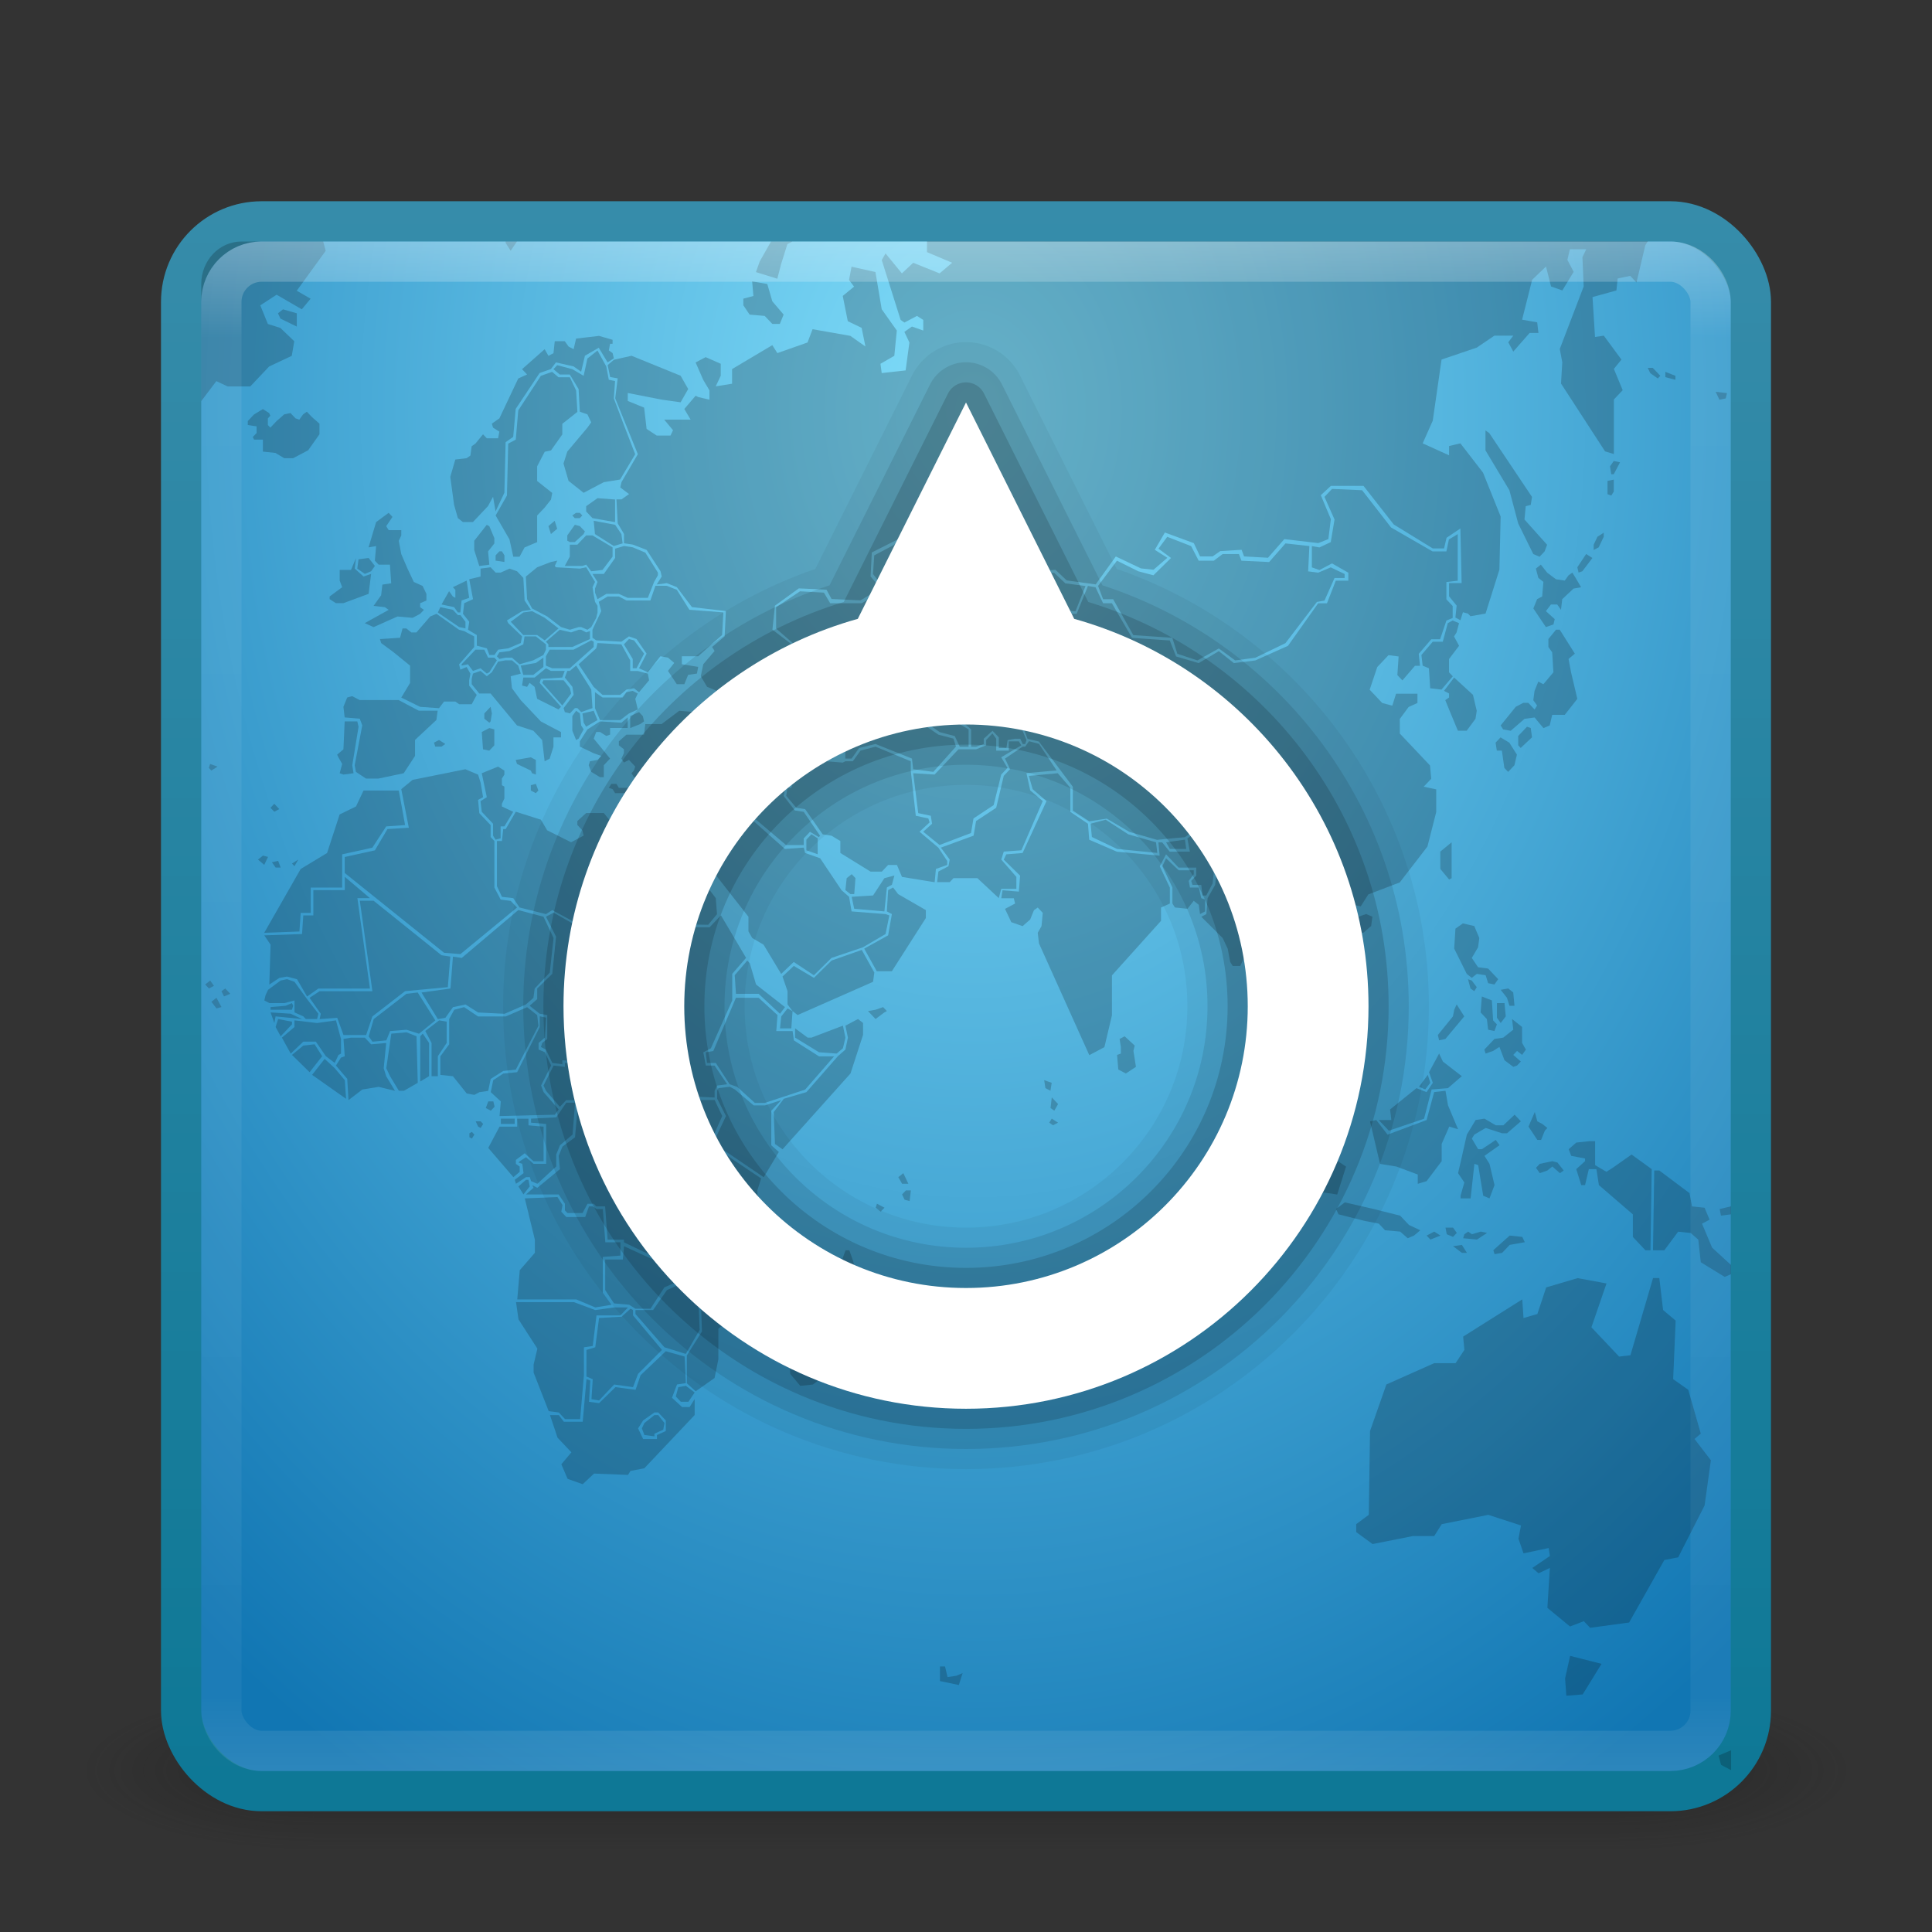 <?xml version="1.0" encoding="UTF-8" standalone="no"?>
<!-- Created with Inkscape (http://www.inkscape.org/) -->

<svg
   xmlns:dc="http://purl.org/dc/elements/1.1/"
   xmlns:cc="http://creativecommons.org/ns#"
   xmlns:rdf="http://www.w3.org/1999/02/22-rdf-syntax-ns#"
   xmlns:svg="http://www.w3.org/2000/svg"
   xmlns="http://www.w3.org/2000/svg"
   xmlns:xlink="http://www.w3.org/1999/xlink"
   xmlns:sodipodi="http://sodipodi.sourceforge.net/DTD/sodipodi-0.dtd"
   xmlns:inkscape="http://www.inkscape.org/namespaces/inkscape"
   width="48px"
   height="48px"
   id="svg3321"
   version="1.1"
   inkscape:version="0.48.3.1 r9886"
   sodipodi:docname="web-browser2a.svg">
  <rect width="100%" height="100%" fill="#333333" stroke="none"/>
  <defs
     id="defs3323">
    <linearGradient
       inkscape:collect="always"
       id="linearGradient3856">
      <stop
         style="stop-color:#ffffff;stop-opacity:1;"
         offset="0"
         id="stop3858" />
      <stop
         style="stop-color:#ffffff;stop-opacity:0;"
         offset="1"
         id="stop3860" />
    </linearGradient>
    <linearGradient
       id="linearGradient3814">
      <stop
         style="stop-color:#cccccc;stop-opacity:1;"
         offset="0"
         id="stop3816" />
      <stop
         style="stop-color:#ffffff;stop-opacity:1;"
         offset="1"
         id="stop3818" />
    </linearGradient>
    <linearGradient
       inkscape:collect="always"
       xlink:href="#linearGradient25689"
       id="linearGradient25695"
       x1="30"
       y1="33"
       x2="30"
       y2="15"
       gradientUnits="userSpaceOnUse" />
    <linearGradient
       id="linearGradient25689">
      <stop
         style="stop-color:#cccccc;stop-opacity:1"
         offset="0"
         id="stop25691" />
      <stop
         style="stop-color:#ffffff;stop-opacity:1;"
         offset="1"
         id="stop25693" />
    </linearGradient>
    <linearGradient
       inkscape:collect="always"
       xlink:href="#linearGradient25689"
       id="linearGradient3255"
       x1="30"
       y1="33"
       x2="30"
       y2="15"
       gradientUnits="userSpaceOnUse" />
    <linearGradient
       id="linearGradient3257">
      <stop
         style="stop-color:#cccccc;stop-opacity:1"
         offset="0"
         id="stop3259" />
      <stop
         style="stop-color:#ffffff;stop-opacity:1;"
         offset="1"
         id="stop3261" />
    </linearGradient>
    <linearGradient
       inkscape:collect="always"
       xlink:href="#linearGradient3924"
       id="linearGradient3114"
       gradientUnits="userSpaceOnUse"
       gradientTransform="translate(2.8e-6,1)"
       x1="24"
       y1="5"
       x2="24"
       y2="43" />
    <linearGradient
       id="linearGradient3924">
      <stop
         id="stop3926"
         style="stop-color:#ffffff;stop-opacity:1;"
         offset="0" />
      <stop
         offset="0.063"
         style="stop-color:#ffffff;stop-opacity:0.235;"
         id="stop3928" />
      <stop
         id="stop3930"
         style="stop-color:#ffffff;stop-opacity:0.157;"
         offset="0.951" />
      <stop
         id="stop3932"
         style="stop-color:#ffffff;stop-opacity:0.392;"
         offset="1" />
    </linearGradient>
    <radialGradient
       inkscape:collect="always"
       xlink:href="#linearGradient3242-187-536"
       id="radialGradient3117"
       gradientUnits="userSpaceOnUse"
       gradientTransform="matrix(0,1.957,-1.522,0,36.928,1.152)"
       cx="4.611"
       cy="8.378"
       fx="4.611"
       fy="8.378"
       r="20" />
    <linearGradient
       id="linearGradient3242-187-536">
      <stop
         id="stop2778"
         style="stop-color:#80ddfa;stop-opacity:1;"
         offset="0" />
      <stop
         id="stop2780"
         style="stop-color:#1176b3;stop-opacity:1;"
         offset="1" />
    </linearGradient>
    <linearGradient
       inkscape:collect="always"
       xlink:href="#linearGradient2490-182-124"
       id="linearGradient3119"
       gradientUnits="userSpaceOnUse"
       gradientTransform="translate(-2e-7,1)"
       x1="8.974"
       y1="43.36"
       x2="8.974"
       y2="4.076" />
    <linearGradient
       id="linearGradient2490-182-124">
      <stop
         id="stop2788"
         style="stop-color:#0e7896;stop-opacity:1;"
         offset="0" />
      <stop
         id="stop2790"
         style="stop-color:#368caa;stop-opacity:1;"
         offset="1" />
    </linearGradient>
    <radialGradient
       cx="4.993"
       cy="43.5"
       r="2.5"
       fx="4.993"
       fy="43.5"
       id="radialGradient2873-966-168"
       xlink:href="#linearGradient3688-166-749"
       gradientUnits="userSpaceOnUse"
       gradientTransform="matrix(2.004,0,0,1.4,27.988,-17.4)" />
    <linearGradient
       id="linearGradient3688-166-749">
      <stop
         id="stop2883"
         style="stop-color:#181818;stop-opacity:1"
         offset="0" />
      <stop
         id="stop2885"
         style="stop-color:#181818;stop-opacity:0"
         offset="1" />
    </linearGradient>
    <radialGradient
       cx="4.993"
       cy="43.5"
       r="2.5"
       fx="4.993"
       fy="43.5"
       id="radialGradient2875-742-326"
       xlink:href="#linearGradient3688-464-309"
       gradientUnits="userSpaceOnUse"
       gradientTransform="matrix(2.004,0,0,1.4,-20.012,-104.4)" />
    <linearGradient
       id="linearGradient3688-464-309">
      <stop
         id="stop2889"
         style="stop-color:#181818;stop-opacity:1"
         offset="0" />
      <stop
         id="stop2891"
         style="stop-color:#181818;stop-opacity:0"
         offset="1" />
    </linearGradient>
    <linearGradient
       x1="25.058"
       y1="47.028"
       x2="25.058"
       y2="39.999"
       id="linearGradient2877-634-617"
       xlink:href="#linearGradient3702-501-757"
       gradientUnits="userSpaceOnUse" />
    <linearGradient
       id="linearGradient3702-501-757">
      <stop
         id="stop2895"
         style="stop-color:#181818;stop-opacity:0"
         offset="0" />
      <stop
         id="stop2897"
         style="stop-color:#181818;stop-opacity:1"
         offset="0.5" />
      <stop
         id="stop2899"
         style="stop-color:#181818;stop-opacity:0"
         offset="1" />
    </linearGradient>
    <linearGradient
       inkscape:collect="always"
       xlink:href="#linearGradient25689"
       id="linearGradient9507"
       gradientUnits="userSpaceOnUse"
       x1="30"
       y1="33"
       x2="30"
       y2="15" />
    <linearGradient
       inkscape:collect="always"
       xlink:href="#linearGradient25689"
       id="linearGradient9514"
       gradientUnits="userSpaceOnUse"
       x1="30"
       y1="33"
       x2="30"
       y2="15" />
    <linearGradient
       inkscape:collect="always"
       xlink:href="#linearGradient25689"
       id="linearGradient9746"
       x1="25"
       y1="44"
       x2="25"
       y2="6"
       gradientUnits="userSpaceOnUse" />
    <linearGradient
       inkscape:collect="always"
       xlink:href="#linearGradient3257"
       id="linearGradient3839"
       x1="23.733"
       y1="9.501"
       x2="23.733"
       y2="41.422"
       gradientUnits="userSpaceOnUse" />
    <linearGradient
       inkscape:collect="always"
       xlink:href="#linearGradient25689-3"
       id="linearGradient9746-3"
       x1="25"
       y1="44"
       x2="25"
       y2="6"
       gradientUnits="userSpaceOnUse" />
    <linearGradient
       id="linearGradient25689-3">
      <stop
         style="stop-color:#c8c8c8;stop-opacity:1;"
         offset="0"
         id="stop25691-4" />
      <stop
         style="stop-color:#ffffff;stop-opacity:1;"
         offset="1"
         id="stop25693-6" />
    </linearGradient>
    <linearGradient
       inkscape:collect="always"
       xlink:href="#linearGradient3856"
       id="linearGradient3862"
       x1="14.312"
       y1="15.438"
       x2="29.938"
       y2="30.375"
       gradientUnits="userSpaceOnUse" />
  </defs>
  <sodipodi:namedview
     id="base"
     pagecolor="#ffffff"
     bordercolor="#666666"
     borderopacity="1.0"
     inkscape:pageopacity="0.0"
     inkscape:pageshadow="2"
     inkscape:zoom="7.9999996"
     inkscape:cx="14.618791"
     inkscape:cy="24.111663"
     inkscape:current-layer="layer1"
     showgrid="false"
     inkscape:grid-bbox="true"
     inkscape:document-units="px"
     inkscape:window-width="1280"
     inkscape:window-height="751"
     inkscape:window-x="0"
     inkscape:window-y="24"
     inkscape:window-maximized="1"
     showguides="false">
    <inkscape:grid
       type="xygrid"
       id="grid9493" />
  </sodipodi:namedview>
  <g
     id="layer1"
     inkscape:label="Layer 1"
     inkscape:groupmode="layer">
    <g
       style="display:inline"
       id="g2036"
       transform="matrix(1.1,0,0,0.444,-2.4,25.111)"
       mask="none"
       clip-path="none">
      <g
         style="opacity:0.4"
         id="g3712"
         transform="matrix(1.053,0,0,1.286,-1.263,-13.429)">
        <rect
           style="fill:url(#radialGradient2873-966-168);fill-opacity:1;stroke:none"
           id="rect2801"
           y="40"
           x="38"
           height="7"
           width="5" />
        <rect
           style="fill:url(#radialGradient2875-742-326);fill-opacity:1;stroke:none"
           id="rect3696"
           transform="scale(-1,-1)"
           y="-47"
           x="-10"
           height="7"
           width="5" />
        <rect
           style="fill:url(#linearGradient2877-634-617);fill-opacity:1;stroke:none"
           id="rect3700"
           y="40"
           x="10"
           height="7"
           width="28" />
      </g>
    </g>
    <rect
       style="color:#000000;fill:url(#radialGradient3117);fill-opacity:1;fill-rule:nonzero;stroke:url(#linearGradient3119);stroke-width:1;stroke-linecap:round;stroke-linejoin:round;stroke-miterlimit:4;stroke-opacity:1;stroke-dasharray:none;stroke-dashoffset:0;marker:none;visibility:visible;display:inline;overflow:visible;enable-background:accumulate"
       id="rect5505-21"
       y="5.5"
       x="4.5"
       ry="2"
       rx="2"
       height="39"
       width="39"
       mask="none"
       clip-path="none" />
    <path
       inkscape:connector-curvature="0"
       d="m 6,6 c -0.554,0 -1,0.472 -1,1.057 l 0,2.908 0.375,-0.496 0.281,0.132 0.562,0 0.469,-0.496 0.562,-0.264 0.062,-0.363 -0.344,-0.33 -0.312,-0.099 -0.188,-0.463 0.406,-0.264 0.625,0.363 0.219,-0.264 -0.344,-0.198 0.719,-0.991 -0.062,-0.231 -2.031,0 z m 6.562,0 0,0.033 0.125,0.198 0.156,-0.231 -0.281,0 z m 6.594,0 -0.281,0.496 -0.094,0.264 0.531,0.165 0.094,-0.363 0.156,-0.496 0.125,-0.066 -0.531,0 z m 3.875,0 0,0.264 0.625,0.264 -0.312,0.264 -0.656,-0.264 -0.281,0.264 -0.406,-0.496 -0.094,0.165 0.469,1.487 0.094,0.066 0.312,-0.165 0.156,0.099 0,0.264 -0.281,-0.099 -0.188,0.132 0.125,0.264 -0.094,0.694 -0.594,0.066 -0.031,-0.231 0.344,-0.198 0.062,-0.628 -0.375,-0.529 -0.156,-0.925 -0.594,-0.132 -0.062,0.33 0.125,0.165 -0.281,0.231 0.125,0.628 0.344,0.165 0.094,0.463 -0.375,-0.264 -0.938,-0.165 -0.125,0.33 -0.75,0.264 -0.125,-0.198 -1,0.595 0,0.363 -0.406,0.066 0.125,-0.264 0,-0.297 -0.375,-0.165 -0.25,0.132 0.188,0.43 0.156,0.264 0,0.231 -0.281,-0.066 -0.062,-0.033 -0.281,0.33 0.156,0.264 -0.656,0 0.219,0.264 -0.062,0.132 -0.344,0 -0.25,-0.165 -0.062,-0.529 -0.406,-0.165 0,-0.198 0.844,0.165 0.469,0.066 0.188,-0.33 -0.188,-0.33 -1.219,-0.496 -0.438,0.099 -0.156,0.132 0.062,0.297 0.188,0.033 -0.062,0.496 0.562,1.388 -0.406,0.694 -0.031,0.132 0.219,0.165 -0.188,0.132 -0.125,0 0.031,0.595 0.156,0.264 0,0.231 0.219,0.033 0.344,0.132 0.344,0.529 0.031,0.132 -0.125,0.198 0.25,-0.033 0.25,0.099 0.375,0.496 0.844,0.099 -0.031,0.628 -0.312,0.264 0.062,0.099 -0.281,0.33 -0.062,0.297 0.156,0.264 0.562,0.231 0.219,-0.165 1.5,0.595 0.062,-0.165 -0.312,-0.297 0,-0.397 -0.188,-0.066 0.031,-0.33 0.312,-0.397 -0.562,-0.43 0.062,-0.595 0.594,-0.43 0.688,0.033 0.125,0.231 0.719,0.033 0.5,-0.297 -0.25,-0.297 0.031,-0.595 1.375,-0.694 1.031,0.496 0.344,-0.33 1.031,1.024 0.781,-0.066 0.281,0.264 0.719,0.099 0.5,-0.694 0.625,0.297 0.312,0.033 0.344,-0.297 -0.312,-0.198 0.25,-0.43 0.719,0.264 0.156,0.33 0.312,0 0.188,-0.132 0.531,-0.033 0.062,0.165 0.594,0.033 0.406,-0.463 0.844,0.099 0.25,-0.099 0.062,-0.496 -0.25,-0.595 0.25,-0.231 0.812,0 0.75,0.958 0.969,0.595 0.281,0 0.062,-0.264 0.344,-0.231 0.031,1.355 -0.312,0 0,0.33 0.188,0.231 -0.031,0.297 0.125,0.066 0.062,-0.198 0.125,0.033 0.062,0.066 0.375,-0.066 0.344,-1.09 0.031,-1.322 -0.438,-1.09 -0.562,-0.727 -0.281,0.066 0,0.231 -0.656,-0.297 0.25,-0.562 0.219,-1.52 0.875,-0.297 0.438,-0.297 0.469,0 -0.125,0.165 0.125,0.231 0.406,-0.463 0.219,0 -0.031,-0.264 -0.375,-0.066 0.25,-0.991 0.344,-0.33 0.125,0.496 0.281,0.099 0.281,-0.463 -0.156,-0.297 0.062,-0.264 0.406,0 -0.094,0.198 0.031,0.727 -0.594,1.553 0.062,0.33 -0.031,0.529 1.094,1.685 0.219,0.066 0,-1.355 0.219,-0.231 -0.219,-0.529 0.188,-0.231 -0.438,-0.595 -0.219,0.033 -0.062,-0.991 0.594,-0.165 0.031,-0.297 0.312,-0.066 0.156,0.165 0.219,-0.925 0.062,-0.099 -17.906,0 z m -4.344,0.991 0.031,0.363 -0.25,0.066 0,0.165 0.156,0.231 0.375,0.033 0.188,0.198 0.188,0 0.094,-0.231 -0.281,-0.33 -0.125,-0.43 -0.375,-0.066 z m -11.656,0.694 -0.125,0.099 0.062,0.132 0.406,0.198 0,-0.33 -0.344,-0.099 z m 7.844,0.661 -0.562,0.066 -0.062,0.264 -0.125,-0.066 -0.094,-0.132 -0.25,0 -0.031,0.297 -0.125,0.066 -0.094,-0.165 -0.562,0.496 0.125,0.132 -0.219,0.099 -0.469,0.991 -0.188,0.132 0.031,0.099 0.156,0.099 -0.031,0.165 -0.281,0 -0.094,-0.099 -0.188,0.231 -0.094,0.066 -0.031,0.231 -0.094,0.066 -0.281,0.033 -0.125,0.43 0.094,0.694 0.094,0.33 0.125,0.099 0.25,0 0.375,-0.397 0.125,-0.231 0.062,0.363 0.219,-0.463 0.031,-1.256 0.188,-0.132 0.062,-0.694 0.594,-0.892 0.281,-0.099 0.125,-0.165 0.438,0.099 0.188,0.132 0.094,-0.397 0.344,-0.198 0.219,0.363 0.156,-0.099 -0.031,-0.132 -0.094,-0.066 0.031,-0.165 0.062,0 0,-0.099 -0.344,-0.099 z m -0.031,0.363 -0.25,0.198 -0.094,0.43 -0.281,-0.165 -0.375,-0.099 -0.094,0.099 0.156,0.132 0.25,0 0.219,0.363 0.031,0.562 0.188,0.066 0.094,0.198 -0.094,0.132 -0.5,0.595 -0.094,0.297 0.125,0.43 0.375,0.297 0.5,-0.264 0.406,-0.066 0.375,-0.628 -0.281,-0.727 -0.25,-0.661 0.031,-0.43 -0.156,-0.033 -0.062,-0.33 -0.219,-0.397 z m 26.094,0.43 0.062,0.132 0.188,0.132 0.062,-0.066 -0.188,-0.198 -0.125,0 z m -27.219,0.099 -0.281,0.099 -0.562,0.859 -0.062,0.727 -0.188,0.099 -0.031,1.289 -0.281,0.496 0.344,0.595 0.094,0.43 0.156,0 0.125,-0.231 0.312,-0.132 0,-0.661 0.188,-0.198 0.156,-0.198 0.031,-0.165 -0.375,-0.297 0,-0.363 0.188,-0.363 0.156,-0.033 0.281,-0.397 0,-0.264 0.375,-0.297 -0.031,-0.529 -0.156,-0.33 -0.281,0 -0.156,-0.132 z m 27.656,0 0,0.132 0.25,0.066 0,-0.099 -0.25,-0.099 z m 1.25,0.496 0.094,0.198 0.156,-0.033 0.031,-0.132 -0.281,-0.033 z m -36.094,0.43 -0.219,0.132 -0.156,0.165 0,0.099 0.219,0.033 0,0.165 -0.094,0.099 0.031,0.066 0.219,0 0,0.297 0.312,0.033 0.219,0.132 0.219,0 0.375,-0.198 0.281,-0.397 0,-0.264 -0.188,-0.165 -0.125,-0.132 -0.094,0.066 -0.094,0.132 -0.094,-0.033 -0.125,-0.132 -0.156,0.033 -0.188,0.165 -0.156,0.165 -0.062,-0.066 0,-0.165 0.062,-0.066 -0.031,-0.066 -0.156,-0.099 z m 30.375,0.529 0,0.496 0.594,0.991 0.219,0.826 0.375,0.76 0.156,0.066 0.125,-0.132 0.062,-0.165 -0.562,-0.628 0.031,-0.33 0.125,-0.033 0.031,-0.198 -1.062,-1.586 -0.094,-0.066 z m 3.188,0.76 -0.094,0.132 0.031,0.198 0.062,0 0.156,-0.297 -0.156,-0.033 z m 0,0.463 -0.156,0.033 0,0.33 0.094,0.033 0.062,-0.099 0,-0.297 z m -7,0.231 -0.188,0.198 0.25,0.562 -0.094,0.562 -0.281,0.132 -0.188,-0.033 0,0.529 0.188,0.066 0.312,-0.165 0.406,0.231 0,0.198 -0.312,0 -0.219,0.562 -0.219,0 -0.75,1.057 -0.812,0.363 -0.531,0.066 -0.375,-0.297 -0.5,0.297 -0.562,-0.165 -0.156,-0.397 -0.938,-0.066 -0.5,-0.859 -0.219,0 -0.188,-0.397 -0.188,-0.033 -0.281,0.694 -0.344,0 -0.406,0.892 0.344,0.43 -0.688,0.991 -0.344,-0.033 -0.25,0.297 0.062,0.198 0.281,0 0.125,0.33 0.281,0.066 0.844,1.123 0,0.595 0.406,0.264 0.438,-0.066 0.562,0.33 0.688,0.198 0.312,-0.033 0.375,-0.033 0.781,-0.529 0.25,0.033 0.094,0.231 0.219,0.066 0.281,0.463 -0.188,0.463 0.125,0.297 0.312,0.132 0.062,0.363 0.375,0.033 0.062,-0.165 0.562,-0.33 0.344,0.033 0.406,0.463 0.281,-0.099 0.188,0 0.062,0.231 0.156,0.033 0.188,-0.297 0.781,-0.297 0.688,-0.892 0.219,-0.859 0,-0.562 -0.312,-0.066 0.188,-0.198 -0.031,-0.33 -0.75,-0.793 0,-0.363 0.219,-0.297 0.219,-0.099 0,-0.231 -0.531,0 -0.094,0.297 -0.25,-0.066 -0.312,-0.33 0.188,-0.562 0.281,-0.297 0.25,0.033 -0.031,0.463 0.125,0.132 0.312,-0.363 0.125,0 -0.031,-0.297 0.312,-0.363 0.219,0 0.156,-0.463 0.156,-0.066 0,-0.297 -0.156,-0.165 0,-0.43 0.281,-0.033 0,-1.157 -0.219,0.132 -0.062,0.297 -0.344,0 -1.031,-0.595 -0.719,-0.925 -0.75,-0.033 z m -18.25,0.231 -0.281,0.198 0,0.132 0.156,0.165 0.562,0.099 0,-0.562 -0.438,-0.033 z m -5.188,0.363 -0.312,0.231 -0.188,0.628 0.188,-0.033 -0.031,0.363 0.094,0.099 0.281,0 0.031,0.463 -0.219,0.033 -0.031,0.264 -0.188,0.264 0.281,0.033 0.094,0.066 -0.594,0.33 0.219,0.099 0.594,-0.264 0.375,0.033 0.188,-0.099 0.094,-0.099 -0.094,-0.066 0,-0.099 0.156,-0.066 0,-0.165 -0.094,-0.198 -0.219,-0.099 -0.156,-0.33 -0.156,-0.363 -0.062,-0.33 0.062,-0.132 0,-0.132 -0.312,0 -0.062,-0.099 0.156,-0.231 -0.094,-0.099 z m 4.656,0 -0.094,0.066 0.062,0.066 0.125,0 0.062,-0.066 -0.062,-0.066 -0.094,0 z m -0.531,0.198 -0.156,0.132 0.062,0.198 0.156,-0.132 -0.062,-0.198 z m 0.969,0 0.031,0.33 0.469,0.297 0.219,-0.066 -0.031,-0.231 -0.156,-0.231 -0.531,-0.099 z m -2.656,0.099 -0.312,0.397 0,0.231 0.125,0.397 0.25,-0.033 -0.031,-0.33 0.156,-0.198 0,-0.132 -0.125,-0.297 -0.062,-0.033 z m 2.188,0 -0.188,0.264 0,0.132 0.062,0.033 0.125,0 0.219,-0.198 0.031,-0.066 -0.125,-0.132 -0.125,-0.033 z m 8.75,0.066 -1.312,0.694 -0.031,0.463 0.312,0.397 -0.594,0.33 -0.781,0 -0.156,-0.264 -0.594,-0.033 -0.594,0.397 0,0.529 0.531,0.463 0.312,-0.165 0.344,0 0.031,0.562 -0.219,0 -0.156,0.297 0.219,0.363 0.312,0.165 0.031,0.198 0.094,-0.033 0.125,-0.132 0.156,0.033 0.094,0.198 0.219,0 0,-0.231 -0.156,-0.43 -0.062,-0.33 0.406,-0.165 0.531,0.066 0.312,0.363 0.75,-0.066 0.406,0.595 0.5,0.033 0.125,-0.231 0.156,-0.033 0.031,-0.264 0.25,0 0.156,0.165 0.125,-0.33 1.156,0.165 0.188,-0.264 -0.312,-0.43 0.438,-1.024 0.344,0.033 0.25,-0.628 -0.5,-0.066 -0.281,-0.264 -0.75,0.099 -1,-1.024 -0.344,0.33 -1.062,-0.529 z m 16.812,0.132 -0.156,0.099 -0.094,0.198 0,0.132 0.125,-0.066 0.125,-0.264 0,-0.099 z m -25.281,0.066 -0.219,0.231 -0.188,0 0,0.297 -0.125,0.231 0.438,0 0.094,-0.033 0.125,0.165 0.281,-0.033 0.25,-0.33 0,-0.231 -0.5,-0.297 -0.156,0 z m 14.438,0.033 -0.219,0.297 0.312,0.231 -0.438,0.43 -0.375,-0.099 -0.531,-0.264 -0.469,0.628 0.125,0.33 0.25,0 0.5,0.892 0.969,0.066 0.125,0.397 0.5,0.165 0.531,-0.297 0.406,0.297 0.5,-0.066 0.75,-0.363 0.781,-1.024 0.188,-0.033 0.25,-0.562 0.25,0 0,-0.099 -0.344,-0.165 -0.312,0.132 -0.25,-0.033 0.031,-0.628 -0.594,-0.066 -0.406,0.463 -0.688,-0.033 -0.062,-0.165 -0.406,0 -0.219,0.165 -0.375,0 -0.188,-0.363 -0.594,-0.231 z m -13.5,0.231 -0.219,0.066 0,0.231 -0.281,0.397 -0.281,0 0.125,0.198 -0.062,0.165 0,0.099 0.062,0.165 0.219,-0.132 0.312,0 0.219,0.099 0.5,0 0.156,-0.397 0.094,-0.165 0,-0.066 -0.312,-0.496 -0.312,-0.132 -0.219,-0.033 z m -3.094,0.132 -0.094,0.099 0,0.132 0.219,0.033 0,-0.165 -0.062,-0.099 -0.062,0 z m 27,0.066 -0.219,0.33 0.031,0.132 0.094,-0.033 0.25,-0.33 -0.156,-0.099 z m -30.562,0.099 -0.125,0.297 -0.281,0 0,0.264 0.062,0.165 -0.312,0.231 0,0.066 0.156,0.099 0.188,0 0.625,-0.231 0.062,-0.496 -0.188,0.066 -0.219,-0.198 0.031,-0.264 z m 0.312,0 -0.25,0.033 -0.031,0.231 0.188,0.132 0.156,-0.066 0.094,-0.132 -0.156,-0.198 z m 4.688,0.066 -0.156,0.033 -0.344,0.132 -0.281,0.231 0.031,0.562 0.125,0.231 0.375,0.198 0.344,0.264 0.219,0.066 0.219,-0.066 0.062,0 0.156,0.066 0.094,-0.066 0.125,-0.231 0.031,-0.132 0,-0.165 -0.062,-0.099 -0.031,-0.165 -0.031,-0.198 0.062,-0.132 -0.219,-0.364 -0.156,0.033 -0.594,-0.033 -0.031,-0.033 0.062,-0.132 z m 24.438,0.099 -0.125,0.099 0.062,0.231 0.125,0.099 -0.031,0.363 -0.125,0.066 -0.094,0.231 0.312,0.463 0.188,-0.066 0.031,-0.132 -0.219,-0.198 0.125,-0.165 0.156,0 0.094,0.132 0.031,-0.264 0.281,-0.264 0.188,-0.033 -0.156,-0.264 -0.062,-0.099 -0.094,0.066 -0.094,0.132 -0.219,-0.033 -0.219,-0.165 -0.156,-0.198 z m -26.094,0.066 -0.25,0.033 0,0.198 -0.281,0.066 0.094,0.496 -0.219,0.099 -0.031,0.264 0.156,0.198 -0.031,0.198 0.219,0.132 0,0.264 0.25,0.066 0.062,0.165 0.125,0 0.094,-0.132 0.25,-0.033 0.312,-0.132 0.031,-0.165 -0.344,-0.33 -0.031,-0.066 0.375,-0.231 0.219,-0.033 -0.156,-0.231 -0.031,-0.562 -0.156,-0.165 -0.188,-0.066 -0.219,0.099 -0.125,0 -0.125,-0.132 z m -0.594,0.33 -0.344,0.165 0.062,0.066 0,0.198 -0.062,-0.033 -0.094,-0.132 -0.188,0.33 0.312,0.066 0.094,0.132 0.062,0 0.031,-0.297 0.188,-0.066 -0.062,-0.43 z m 4.688,0.132 -0.125,0.363 -0.594,0 -0.188,-0.099 -0.281,0 -0.219,0.132 0.062,0.231 -0.219,0.463 0,0.198 0.094,0.066 0.625,0.033 0.188,-0.132 0.188,0.066 0.25,0.363 -0.188,0.363 0.219,0.099 0.312,-0.397 0.188,0.033 0.156,0.132 -0.156,0.198 0.219,0.33 0.188,0 0.094,-0.231 0.219,-0.033 0.031,-0.165 -0.406,-0.066 0,-0.198 0.406,0 0.406,-0.363 0.188,-0.165 0.031,-0.562 -0.844,-0.066 -0.312,-0.496 -0.25,-0.099 -0.281,0 z m -5.344,0.529 -0.062,0.132 0.531,0.363 0.156,0.033 0,-0.165 -0.125,-0.165 -0.062,0 -0.125,-0.132 -0.312,-0.066 z m 2.281,0.099 -0.219,0.033 -0.312,0.231 0.312,0.33 0.219,0 0.125,0 0.188,0.132 0.344,-0.297 -0.344,-0.264 -0.312,-0.165 z m -2.375,0.066 -0.156,0.066 -0.344,0.397 -0.125,0 -0.125,-0.099 -0.094,0 -0.062,0.231 -0.5,0.033 0.031,0.099 0.312,0.231 0.406,0.33 0,0.43 -0.219,0.363 0.469,0.231 0.469,0.033 0.125,-0.165 0.281,0 0.094,0.066 0.312,0 0.125,-0.231 -0.188,-0.231 0,-0.132 0.031,-0.165 -0.094,-0.165 -0.156,0.066 -0.031,-0.132 0.375,-0.43 0,-0.264 -0.25,-0.132 -0.125,-0.033 -0.562,-0.397 z m 25.25,0.165 -0.125,0.066 -0.125,0.463 -0.25,0 -0.281,0.33 0.031,0.264 0.156,0.066 0.031,0.496 0.281,0.033 0.281,-0.33 -0.094,-0.099 0,-0.33 0.25,-0.33 -0.125,-0.231 0.062,-0.099 0.062,-0.231 -0.156,-0.066 z m -22.188,0.231 -0.344,0.297 0.062,0.066 0,0.066 0.594,0 0.438,-0.198 0,-0.198 -0.094,0.033 -0.125,-0.066 -0.062,0 -0.188,0.066 -0.281,-0.066 z m 24.75,0 -0.188,0.231 0,0.198 0.094,0.132 0.031,0.496 -0.25,0.297 -0.125,-0.066 -0.094,0.231 -0.031,0.231 0.094,0.132 -0.062,0.099 -0.156,-0.165 -0.125,0 -0.125,0.066 -0.062,0.033 -0.375,0.463 0.062,0.099 0.188,0.033 0.344,-0.297 0.25,-0.033 0.219,0.264 0.156,-0.066 0.062,-0.264 0.312,0 0.312,-0.397 -0.156,-0.661 -0.062,-0.33 0.156,-0.132 -0.375,-0.595 -0.094,0 z m -25.625,0.165 -0.031,0.198 -0.344,0.165 -0.25,0.033 -0.062,0.099 0.062,0.066 0.156,-0.033 0.156,0 0.188,0.165 0.344,-0.099 0.25,-0.132 0.062,-0.132 0,-0.132 -0.25,-0.198 -0.281,0 z m 2.594,0.066 -0.125,0.132 0.219,0.363 0,0.231 0.094,0 0.188,-0.363 -0.25,-0.33 -0.125,-0.033 z m -0.938,0.033 -0.438,0.231 -0.594,0 -0.094,0.165 0,0.231 0.156,0.066 0.438,0 0.594,-0.529 0,-0.132 -0.062,-0.033 z m 0.156,0.066 -0.031,0.132 -0.438,0.397 0.375,0.562 0.219,0.198 0.438,0 0.156,-0.132 0.188,-0.033 0.125,0.099 0.25,-0.297 -0.031,-0.165 -0.25,-0.066 -0.188,0 0,-0.264 -0.219,-0.397 -0.594,-0.033 z m -3.031,0.165 -0.344,0.363 0,0.033 0.156,-0.033 0.125,0.165 0.188,-0.066 0.156,0.132 0.062,-0.033 0.188,-0.297 -0.062,-0.066 -0.156,0 -0.094,-0.198 -0.219,0 z m 1.688,0.198 -0.188,0.132 -0.375,0.066 0.062,0.231 0.25,0 0.25,-0.198 0,-0.231 z m -0.938,0.066 -0.188,0.033 -0.156,0.264 -0.125,0.099 -0.156,-0.132 -0.188,0.066 -0.031,0.132 0,0.132 0.188,0.231 0.281,0 0.656,0.793 0.406,0.132 0.219,0.231 0.062,0.529 0.125,-0.066 0.094,-0.297 0,-0.231 0.188,0 0,-0.132 -0.5,-0.264 -0.5,-0.529 -0.219,-0.297 -0.031,-0.297 0.25,-0.066 -0.062,-0.198 -0.156,-0.132 -0.156,0 z m 9,0.066 -0.344,0.132 0.219,0.694 0,0.264 0.125,0 0.188,-0.363 0.469,0 0.094,0.264 1.031,0.727 0.375,0.099 0.125,0.264 0.219,0 0,-0.43 -0.219,-0.132 0.375,-0.496 0.156,0 0.156,0.198 0.406,-0.165 -0.562,-0.231 -0.031,-0.099 -0.125,0.033 -0.125,0.231 -0.562,-0.033 -0.406,-0.595 -0.719,0.066 -0.344,-0.363 -0.5,-0.066 z m -7.25,0.066 -0.156,0.132 -0.062,0 -0.062,0.165 0.188,0.231 0.031,0.198 -0.25,0.33 0.031,0.099 0.125,0.033 0.125,-0.132 0.062,0 0.094,0.099 0.281,-0.099 -0.031,-0.463 -0.375,-0.595 z m -0.75,0.066 -0.281,0.231 -0.281,0 -0.031,0.198 0.125,0.033 0.062,-0.099 0.125,0.099 0.062,0.297 0.531,0.264 0.062,-0.066 -0.531,-0.595 0.031,-0.099 0.531,-0.033 0.062,-0.165 -0.344,0 -0.125,-0.066 z m 11.375,0.165 -0.156,0.363 -0.188,-0.198 -0.156,0 -0.031,0.198 0.031,0.132 0.656,0.231 -0.562,0.264 -0.094,-0.066 -0.125,0.099 0.031,0.033 0.062,0.033 0.406,0 0.219,-0.066 0.25,-0.33 0.344,0.033 0.406,-0.595 -1.094,-0.132 z m 11.188,0.066 -0.25,0.33 0.125,0.066 0,0.099 -0.094,0.066 0.094,0.231 0.219,0.529 0.219,0 0.219,-0.297 0.031,-0.198 -0.094,-0.397 -0.469,-0.43 z m -22.625,0.066 -0.031,0.066 0.5,0.562 0.219,-0.297 -0.031,-0.132 -0.156,-0.198 -0.5,0 z m 2.219,0.264 -0.156,0.033 -0.094,0.132 -0.5,0 -0.188,-0.132 0,0.397 0.125,0.297 0.5,0 0.219,-0.165 0.219,-0.099 -0.062,-0.264 0.062,-0.132 -0.125,-0.066 z m 2.656,0.033 -0.219,0.132 0.25,0.363 0.344,0.132 0.188,0 0.312,-0.099 0.094,-0.132 -0.969,-0.397 z m 3.406,0.066 -0.156,0.363 -0.188,0 -0.312,0 -0.031,0.198 -0.344,0 0,0.297 0.344,0.231 -0.094,0.33 0,0.165 0.156,0 0.188,-0.264 0.406,-0.099 0.906,0.363 0.031,0.264 0.5,0.066 0.562,-0.628 -0.062,-0.198 -0.375,-0.099 -1.062,-0.727 -0.062,-0.264 -0.406,0 z m -13.031,0.033 -0.125,0.033 -0.094,0.231 0.031,0.264 0.375,0.033 0.062,0.165 -0.188,0.991 0.031,0.165 0.25,0.165 0.312,0 0.625,-0.132 0.281,-0.43 0,-0.397 0.531,-0.496 0.031,-0.231 -0.469,0 -0.5,-0.264 -0.969,0 -0.188,-0.099 z m 3.438,0.264 -0.156,0.165 0,0.132 0.125,0.099 0.031,-0.033 0.031,-0.198 -0.031,-0.165 z m 12.062,0 -0.312,0.397 0.188,0.165 0,0.43 0.125,0 0.188,-0.066 0,-0.132 0.219,-0.198 0.156,0.165 0,0.264 0.188,0 0.031,-0.198 0.188,-0.033 0.125,0 0.062,0.132 0.062,0 0.031,-0.099 -0.125,-0.297 -0.281,-0.033 -0.062,-0.165 -0.062,0 -0.156,0.066 -0.438,-0.033 -0.125,-0.066 0,-0.099 0.156,-0.132 -0.031,-0.066 -0.125,0 z m -4.844,0.066 -0.094,0.132 0.375,0.496 0.125,-0.033 0.219,0.231 0.094,-0.397 0.219,0.033 -0.031,-0.132 -0.344,-0.33 -0.094,0.198 -0.469,-0.198 z m -5.094,0.033 -0.094,0.132 0,0.363 0.094,0.231 0.062,-0.033 0.125,-0.231 -0.062,-0.099 -0.031,-0.297 -0.094,-0.066 z m 0.438,0 -0.281,0.066 0.031,0.231 0.062,0.099 0.281,-0.165 -0.094,-0.231 z m 2.125,0 -0.438,0.33 -0.406,0 -0.031,0.264 -0.438,0 -0.188,0.165 0,0.099 0.125,0.099 0,0.099 -0.062,0.132 0.062,0.099 0.125,-0.066 0.156,0.165 -0.031,0.099 -0.062,0.066 0.062,0.099 0.406,0.099 0.281,-0.132 0,-0.165 0.156,0.033 0.312,0.198 0.344,-0.066 0.156,-0.165 0.094,0.033 0,0.198 0.156,0 0.094,-0.264 1.031,-0.099 0.469,-0.066 -0.125,-0.165 0,-0.231 0.094,-0.099 -0.344,-0.297 0.031,-0.231 -0.188,0 -0.312,-0.132 -0.156,0.165 -0.625,0 -0.375,-0.231 -0.375,-0.033 z m -1,0.033 -0.219,0.099 0,0.297 0.25,-0.099 0.094,-0.066 -0.031,-0.132 -0.094,-0.099 z m 3.406,0.099 -0.312,0.099 -0.031,0.198 0.344,0.297 0.25,0.066 0.125,-0.132 -0.375,-0.529 z m -3.688,0.033 -0.156,0.132 -0.531,-0.033 -0.312,0.198 -0.188,0.297 0,0.132 0.344,0.165 0.188,0.066 -0.094,0.099 -0.188,0.033 -0.031,0.099 0.062,0.165 0.219,0.132 0.094,0 0,-0.297 0.156,-0.165 -0.406,-0.496 0.062,-0.165 0.094,0 0.156,0.099 0.094,-0.033 0,-0.165 0.438,0 0,-0.264 z m -7.031,0.099 -0.031,0.694 -0.156,0.132 0.031,0.066 0.094,0.165 -0.062,0.231 0.094,0.033 0.25,-0.033 -0.031,-0.198 0.156,-0.958 -0.031,-0.132 -0.312,0 z m 29.375,0.132 -0.219,0.231 0,0.231 0.062,0.066 0.281,-0.264 -0.031,-0.231 -0.094,-0.033 z m -25.781,0.033 -0.188,0.099 0.031,0.43 0.156,0.033 0.125,-0.132 0,-0.397 -0.125,-0.033 z m 12.5,0.132 -0.156,0.165 0,0.132 -0.25,0.099 -0.438,0 -0.594,0.628 -0.531,-0.033 0.125,0.991 0.312,0.066 0.031,0.198 -0.219,0.198 0.406,0.33 0.781,-0.297 0.062,-0.363 0.5,-0.33 0.188,-0.76 0.156,-0.165 -0.156,-0.264 0.5,-0.297 -0.062,-0.099 -0.25,0 0,0.231 -0.312,0 0,-0.297 -0.094,-0.132 z m -4.844,0.066 -0.094,0.033 -0.156,0.198 -0.312,-0.066 -0.094,0.099 0.031,0.165 0.094,0.198 0.438,0.463 -0.062,0.198 -0.094,0 -0.031,0.198 0.25,0.297 0.219,0.033 0.438,0.628 0.219,0.033 0.219,0.132 0,0.297 0.75,0.463 0.281,0 0.156,-0.165 0.219,0 0.125,0.297 0.812,0.132 0.031,-0.33 0.281,-0.099 0,-0.099 -0.219,-0.33 -0.469,-0.397 0.25,-0.231 -0.031,-0.099 -0.312,-0.066 -0.125,-1.123 0,-0.231 -0.875,-0.363 -0.375,0.099 -0.188,0.264 -0.188,0 -0.062,0.033 -0.406,-0.033 -0.531,-0.397 -0.188,-0.231 z m 17.469,0.033 -0.125,0.132 0.031,0.198 0.125,0 0.062,0.43 0.094,0.099 0.156,-0.165 0.062,-0.264 -0.188,-0.297 -0.219,-0.132 z m -26.375,0.066 -0.125,0.066 0.031,0.099 0.156,0 0.094,-0.066 -0.156,-0.099 z m 14.656,0.033 -0.094,0.132 -0.062,0 -0.438,0.297 0.125,0.264 -0.156,0.165 -0.188,0.793 -0.5,0.33 -0.062,0.363 -0.812,0.297 0.219,0.297 -0.031,0.165 -0.25,0.132 -0.031,0.264 0.312,0 0.094,-0.099 0.594,0 0.531,0.496 0.062,-0.231 0.375,0 0,-0.297 -0.375,-0.43 0.062,-0.198 0.438,-0.033 0.531,-1.223 -0.312,-0.264 -0.094,-0.43 0.75,-0.066 -0.438,-0.661 -0.25,-0.066 z m -12.375,0.397 -0.375,0.066 0.031,0.099 0.344,0.165 0.031,0.066 0.094,0.033 0,-0.363 -0.125,-0.066 z m -7.969,0.165 -0.031,0.099 0.062,0.066 0.156,-0.099 -0.188,-0.066 z m 14.062,0 -0.438,0.066 -0.125,0.628 -0.5,0.43 0.031,0.198 0.5,0.033 0.781,0.661 0.438,0 0,-0.165 0.156,-0.165 0.219,0.132 0.031,-0.033 -0.406,-0.595 -0.219,-0.033 -0.281,-0.363 0.062,-0.264 0.094,0 0.031,-0.132 -0.375,-0.397 z m -6.906,0.066 -0.406,0.165 0.125,0.595 -0.156,0.099 0.031,0.264 0.281,0.297 0,0.297 0.062,0.099 0.125,-0.033 0,-0.297 0.094,0 0.219,-0.363 -0.281,-0.132 0,-0.066 0.062,-0.132 0,-0.297 -0.062,-0.033 0,-0.165 0.062,-0.099 0,-0.099 -0.156,-0.099 z m 6.406,0 -0.969,0.099 -0.125,0.231 -0.188,0 -0.031,0.198 0.219,0.099 0,0.562 0.219,0 0.188,-0.165 0.094,-0.033 0.5,-0.397 0.094,-0.595 z m -7.219,0.066 -1.312,0.264 -0.281,0.231 0.188,0.958 -0.531,0.033 -0.312,0.529 -0.75,0.165 0,0.397 2.469,1.983 0.406,0.033 1.406,-1.157 -0.156,-0.165 -0.25,-0.033 -0.156,-0.297 0,-1.157 -0.094,-0.099 0,-0.297 -0.281,-0.297 -0.031,-0.33 0.125,-0.066 -0.062,-0.363 -0.062,-0.198 -0.312,-0.132 z m 14.719,0.099 -0.719,0.066 0.094,0.33 0.344,0.297 -0.594,1.289 -0.406,0.033 -0.062,0.132 0.406,0.397 -0.031,0.397 -0.406,-0.033 -0.031,0.198 0.312,0 0.031,0.132 -0.25,0.132 0.156,0.33 0.281,0.099 0.188,-0.165 0.094,-0.231 0.094,-0.066 0.125,0.132 -0.031,0.33 -0.094,0.165 0.031,0.264 1.25,2.776 0.375,-0.198 0.188,-0.793 0,-0.991 1.219,-1.355 0,-0.33 0.219,-0.099 0,-0.397 -0.25,-0.529 0.156,-0.297 0.312,0.33 0.438,0 0,0.198 -0.125,0.132 0.031,0.099 0.219,0 0.031,0.264 0.094,0 0.156,-0.297 0.094,-0.859 0.281,-0.231 0,-0.297 -0.094,-0.231 -0.188,0 -0.719,0.496 0.062,0.33 -0.5,0 -0.188,-0.231 -0.094,0 0.031,0.33 -1.062,-0.099 -0.688,-0.297 -0.031,-0.397 -0.438,-0.297 0,-0.595 -0.312,-0.363 z m -9.062,0.231 -0.219,0.099 -0.219,0.033 0,0.132 0.094,0.066 0.156,0.033 0.281,-0.297 -0.094,-0.066 z m -3.906,0.033 -0.125,0.033 0,0.132 0.125,0.066 0.062,-0.066 -0.062,-0.165 z m 1.875,0 -0.062,0.099 0.094,0.033 0.062,0.099 0.344,0 0.094,-0.132 -0.062,-0.033 -0.094,0.033 -0.188,0 -0.062,-0.099 -0.125,0 z m -6.156,0.165 -0.188,0.397 -0.406,0.198 -0.312,0.958 -0.656,0.397 -0.906,1.586 0.875,-0.033 0.031,-0.463 0.25,0 0,-0.628 0.781,0 0,-0.826 0.75,-0.165 0.344,-0.529 0.469,-0.033 -0.156,-0.859 -0.875,0 z m 8.438,0 0,0.165 -0.062,0.231 0.219,0.033 0,-0.363 -0.156,-0.066 z m -10.656,0.33 -0.094,0.099 0.094,0.099 0.125,-0.066 -0.125,-0.132 z m 10.562,0.132 -0.094,0.397 0.156,0.496 0.156,-0.727 0,-0.132 -0.219,-0.033 z m 0.75,0.033 -0.219,0.165 -0.25,0.033 -0.188,0.694 0,0.099 0.281,0 0.344,-0.33 0,-0.099 -0.125,-0.165 0.25,-0.198 -0.031,-0.198 -0.062,0 z m -5.312,0.033 -0.25,0.43 -0.062,0 -0.031,0.297 -0.125,0 0,1.123 0.125,0.264 0.281,0.033 0.156,0.231 0.656,0.165 0.156,-0.099 1.594,0.859 0.25,0.033 -0.031,-3.007 -0.344,-0.066 -0.188,-0.231 -0.438,0 -0.219,0.198 0,0.099 0.125,0.132 0.031,0.132 -0.312,0.165 -0.594,-0.297 -0.156,-0.264 -0.625,-0.198 z m 5.469,0.198 -0.219,0.198 0.094,0.099 0,0.165 -0.375,0.363 -0.312,0 0.062,0.231 1.062,1.355 0,0.363 0.094,0.165 0.281,0.165 0.438,0.727 0.312,-0.297 0.5,0.33 0.438,-0.43 0.781,-0.264 0.562,-0.33 0.094,-0.463 -0.094,-0.033 -0.844,-0.066 -0.062,-0.363 -0.188,-0.165 -0.531,-0.793 -0.375,-0.132 -0.031,-0.132 -0.469,0.033 -0.781,-0.694 -0.438,-0.033 z m 9.188,0 -0.375,0.099 0.031,0.33 0.625,0.297 1,0.099 -0.031,-0.264 -0.688,-0.198 -0.562,-0.363 z m -10.844,0.066 -0.25,0.198 -0.188,0 -0.406,-0.132 -0.188,0 0.031,2.445 1.969,0.033 0.219,-0.264 -0.031,-0.397 -0.719,-0.958 -0.094,-0.297 0.031,-0.198 0.125,0.033 0.156,0.529 0.125,0.066 0.062,-0.066 -0.031,-0.231 -0.062,-0.165 -0.156,-0.496 -0.031,0 -0.25,0 -0.219,-0.099 -0.094,0 z m 13.938,0.165 0,0.33 -0.281,0.198 -0.094,0.859 -0.188,0.33 -0.031,0.397 -0.125,0.066 0.531,0.529 0.125,0.264 0.062,0.33 0.062,0.099 0.188,0 0.125,-0.264 0.062,-0.099 0.219,0.43 0.031,0.463 0.125,0.033 0.156,0.297 -0.156,0.231 0.219,0.363 0.062,-0.198 0,-0.463 -0.281,-0.463 -0.031,-0.099 0.094,-0.099 0,-0.297 -0.406,-0.562 0.062,-0.363 0.531,-0.231 0.125,-0.231 -0.438,-0.066 -0.062,-0.397 -0.312,-0.132 -0.125,-0.33 0.188,-0.463 -0.281,-0.397 -0.156,-0.066 z m -10.406,0.132 -0.125,0.132 0,0.264 0.281,0.099 0,-0.397 -0.156,-0.099 z m 9.281,0.132 -0.469,0.066 0.094,0.165 0.406,0 -0.031,-0.231 z m 6.625,0.066 -0.281,0.231 0,0.43 0.219,0.264 0.062,-0.033 0,-0.892 z m -29.531,0.33 -0.125,0.099 0.156,0.132 0.094,-0.198 -0.125,-0.033 z m 22.438,0.066 -0.094,0.198 0.25,0.529 0,0.397 0.062,0.099 0.312,0.033 0.156,-0.198 0.125,0.099 0.031,0.231 0.125,-0.066 0,-0.297 -0.094,-0.033 -0.062,-0.264 -0.219,0 -0.031,-0.165 0.125,-0.165 0,-0.099 -0.375,0 -0.312,-0.297 z m -21.562,0.033 -0.156,0.099 0.062,0.066 0.094,-0.165 z m -0.5,0.033 -0.156,0.033 0.094,0.132 0.125,0 -0.062,-0.165 z m 14.25,0.33 -0.125,0.099 -0.031,0.297 0.125,0.099 0.094,0 0.031,-0.397 -0.094,-0.099 z m 1.062,0.033 -0.25,0.066 -0.281,0.43 -0.531,0.033 0.062,0.297 0.75,0.066 0.062,-0.595 0.125,-0.066 0.062,-0.231 z m -13.656,0.033 0,0.33 -0.781,0 0,0.628 -0.25,0 -0.031,0.463 -0.938,0.033 0.156,0.231 -0.031,0.991 0.25,-0.165 0.188,-0.033 0.25,0.066 0.25,0.43 0.281,-0.198 1.281,0 -0.312,-2.247 0.312,0 -0.625,-0.529 z m 23.812,0.132 -0.281,0.165 0.094,0.397 0.375,0.066 0.094,0.297 -0.125,0.099 0,0.066 0.906,0.925 0.031,0.264 -0.062,0.826 -0.625,0.496 0.094,0.132 0.031,0.165 0.219,0.033 0.312,-0.397 0.281,-0.099 0.125,-0.397 -0.062,-0.694 -0.281,-0.43 -0.312,-0.231 -0.375,-0.694 0.281,-0.496 -0.406,-0.463 -0.312,-0.033 z m -10.188,0.132 -0.125,0.066 -0.031,0.529 0.125,0.066 -0.094,0.529 -0.594,0.33 0.312,0.562 0.375,0 0.844,-1.322 0,-0.198 -0.688,-0.397 -0.125,-0.165 z m 9.844,0.066 -0.156,0.099 -0.156,0.496 0.25,0.33 -0.062,0.397 0.062,0 0.438,-0.198 0.562,0.661 0,0.43 0.125,0.099 0.312,-0.264 -0.031,-0.231 -0.906,-0.892 0,-0.132 0.125,-0.099 -0.062,-0.231 -0.375,-0.066 -0.125,-0.397 z m -23.094,0.264 0.312,2.247 -1.312,0 -0.25,0.165 0.281,0.397 -0.031,0.132 0.438,-0.033 0.156,0.429 0.562,0 0.156,-0.463 0.812,-0.628 1.062,-0.099 0.062,-0.76 -0.219,-0.033 -1.688,-1.355 -0.344,0 z m 3.938,0.231 -1.406,1.19 -0.219,-0.033 -0.062,0.793 -0.719,0.099 0.406,0.661 0.188,-0.033 0.188,-0.264 0.312,-0.066 0.312,0.198 0.656,0.033 0.531,-0.231 0.188,-0.165 0.031,-0.231 0.375,-0.397 0.094,-0.859 -0.25,-0.529 -0.625,-0.165 z m 0.875,0.066 -0.188,0.099 0.25,0.496 -0.094,0.925 -0.375,0.363 0,0.264 -0.188,0.165 0.25,0.198 0.188,0.033 0,0.595 -0.125,0.099 -0.031,0.099 0.125,0.066 0.156,0.33 0.25,0.033 0,-0.099 0.406,0.033 0,-0.198 0.562,-0.562 0.344,0 -0.188,-0.397 0,-0.463 0.281,-0.264 0,-0.892 -1.625,-0.925 z m 20.188,0.033 -0.188,0.066 -0.156,0.165 0.125,0.231 0.156,0 0.188,-0.165 0.031,-0.231 -0.156,-0.066 z m -16.031,0.033 -0.281,0.297 -2,0 0.031,0.529 -0.188,0 -0.031,0.958 -0.281,0.264 0,0.397 0.188,0.43 0.25,0.132 -0.031,0.264 -0.094,0.066 0.938,1.024 0.531,0.033 0.062,0.099 0.75,0.033 0,-0.165 0.062,-0.132 0.25,-0.033 -0.312,-0.463 -0.219,0 -0.062,-0.33 0.188,-0.099 0.531,-1.19 0,-0.661 0.344,-0.397 -0.625,-1.057 z m 13.719,0 -0.5,0.198 -0.031,0.33 0.406,0.529 0,0.363 -0.094,0.099 0.031,0.033 0.281,0.463 0,0.529 -0.125,0.231 -0.031,0.165 -0.094,0.198 0.062,0.231 0.25,0.231 0.219,0 0.188,0.297 0.219,0 0.031,-0.099 -0.406,-0.43 -0.25,-0.43 0.031,-1.024 0.062,-0.099 0.156,0 0,0.231 0.344,0.264 0.125,-0.066 0,-0.198 -0.156,-0.066 -0.031,-0.198 0.188,-0.297 0.094,0 0.156,0.066 0.156,0.033 0,-0.397 -0.469,-0.562 -0.062,-0.033 -0.406,0.198 -0.094,-0.033 0,-0.43 -0.25,-0.33 z m 4.719,0.198 -0.188,0.132 -0.031,0.496 0.312,0.628 0.125,0.099 0.125,-0.099 0.219,0.033 0.062,0.198 0.156,0.033 0.094,-0.132 -0.125,-0.132 -0.125,-0.132 -0.25,-0.033 -0.156,-0.231 0.156,-0.264 0.031,-0.231 -0.125,-0.297 -0.281,-0.066 z m -14.938,0.661 -0.75,0.264 -0.438,0.43 -0.5,-0.297 -0.281,0.264 0.125,0.363 0,0.33 0.125,0.165 0.125,0.099 1.875,-0.826 0.031,-0.231 -0.312,-0.562 z m -1.719,1.52 -0.125,-0.066 -0.156,0.198 -0.031,0.297 0.281,0 0.031,-0.43 z m -1.125,-1.256 -0.312,0.363 0.031,0.463 0.562,0 0.531,0.496 0.125,-0.165 -0.719,-0.562 -0.156,-0.529 -0.062,-0.066 z m 14.031,0.397 -0.062,0.033 -0.156,0.264 0.031,0.132 0.156,0.066 -0.031,0.264 -0.094,0.066 0.312,0.363 0.594,-0.463 0.031,-0.727 -0.281,0.231 -0.156,-0.099 -0.219,-0.033 -0.125,-0.099 z m -25.469,0.066 -0.156,0.033 -0.312,0.231 -0.062,0.132 -0.031,0.132 0.125,0.066 0.375,0 0.25,-0.066 0,0.132 0,0.165 0.219,0.099 0.062,0.066 0.281,0 0.031,-0.132 -0.281,-0.363 -0.312,-0.43 -0.188,-0.066 z m 29.344,0 0.062,0.231 0.094,0.066 0.062,-0.099 -0.125,-0.165 -0.094,-0.033 z m -31.25,0.033 -0.125,0.099 0.094,0.099 0.125,-0.066 -0.094,-0.132 z m 0.375,0.198 -0.094,0.066 0.062,0.132 0.156,-0.066 -0.125,-0.132 z m 31.875,0 -0.188,0.033 0.156,0.198 0.062,0.198 0.125,0 -0.031,-0.331 -0.125,-0.099 z m -27.094,0.099 -0.281,0.033 -0.812,0.628 -0.125,0.43 0.094,0.132 0.344,-0.033 0.094,-0.231 0.406,-0.033 0.312,0.099 0.406,-0.33 -0.438,-0.694 z m 26.438,0.099 -0.031,0.397 0.156,0.165 0.031,0.264 0.156,0.033 0.062,-0.165 -0.094,-0.099 -0.031,-0.496 -0.25,-0.099 z m -31.438,0.033 -0.125,0.099 0.125,0.165 0.125,-0.033 -0.125,-0.231 z m 12.906,0 -0.562,1.322 -0.188,0.033 0.031,0.264 0.219,0 0.344,0.529 0.188,0.066 0.438,0.397 0.25,0 1,-0.33 0.719,-0.826 -0.375,0 -0.625,-0.397 -0.031,-0.231 -0.406,0 0.031,-0.397 -0.469,-0.43 -0.562,0 z m -11.031,0.132 -0.156,0.066 -0.375,0.033 0,0.066 0.531,0 0.031,-0.099 -0.031,-0.066 z m 29.938,0 0,0.363 0.094,0.132 0.125,-0.165 -0.031,-0.33 -0.188,0 z m -1,0.033 -0.062,0.132 -0.031,0.165 -0.375,0.463 0.031,0.132 0.156,-0.033 0.469,-0.562 -0.188,-0.297 z m -24.656,0.066 -0.25,0.066 -0.125,0.231 0,0.628 -0.219,0.297 0,0.463 0.312,0.033 0.344,0.43 0.188,0.033 0.125,-0.066 0.219,-0.033 0.062,-0.297 0.312,-0.198 0.312,-0.033 0.562,-1.09 -0.031,-0.264 -0.25,-0.198 -0.531,0.231 -0.688,0 -0.344,-0.231 z m 10.406,0 -0.188,0.066 -0.188,0.033 0.188,0.198 0.219,-0.165 0.062,-0.033 -0.094,-0.099 z m -15.219,0.132 0.094,0.264 0.031,-0.165 0.656,0.066 -0.281,-0.132 -0.5,-0.033 z m 6.688,0.099 0,0.264 -0.562,1.123 -0.344,0.033 -0.25,0.165 -0.062,0.297 0.25,0.231 -0.031,0.363 1.375,-0.033 0.094,-0.132 -0.375,-0.43 -0.062,-0.165 0.25,-0.496 -0.156,-0.33 -0.156,-0.066 0,-0.165 0.156,-0.132 0.031,-0.496 -0.156,-0.033 z m -6.5,0.066 -0.062,0.198 0.125,0.231 0.281,-0.297 0,-0.066 -0.344,-0.066 z m 14.406,0 -0.312,0.165 0.062,0.297 -0.062,0.297 -0.188,0.165 -0.781,0.892 -0.562,0.165 -0.25,0.33 0.031,0.793 0.188,0.132 1.688,-1.883 0.312,-0.958 0,-0.297 -0.125,-0.099 z m 16.25,0 0.031,0.264 -0.25,0.198 -0.219,0.033 -0.25,0.264 0.031,0.099 0.188,-0.066 0.156,-0.099 0.125,0.33 0.219,0.165 0.094,-0.033 0.094,-0.099 -0.188,-0.165 0.094,-0.099 0.125,0.099 0.094,-0.132 -0.094,-0.165 0,-0.397 -0.25,-0.198 z m -30.25,0.033 0,0.165 -0.312,0.264 0.219,0.397 0.312,-0.297 0.312,0 0.25,0.363 0.219,0.165 0.094,-0.198 0.062,-0.033 0,-0.363 -0.125,-0.463 -0.469,0.066 -0.562,-0.066 z m 3.594,0 -0.344,0.264 0.156,0.297 0,0.826 0.156,0 0,-0.496 0.219,-0.33 0,-0.529 -0.188,-0.033 z m 10.031,0.132 -0.781,0.297 -0.094,0 -0.312,-0.231 0,0.231 0.594,0.363 0.438,0.033 0.156,-0.132 0.062,-0.264 -0.062,-0.297 z m -10.844,0.165 -0.375,0.033 -0.125,0.859 0.094,0.198 0.219,0.363 0.125,0 0.344,-0.198 -0.031,-1.157 -0.25,-0.099 z m 0.406,0.033 -0.062,0.066 0,1.123 0.219,-0.132 0,-0.826 -0.156,-0.231 z m 4.469,0 -0.5,0.529 -0.031,0.231 -0.406,-0.033 0,0.099 -0.281,-0.033 -0.25,0.496 0.062,0.132 0.344,0.397 0.156,-0.165 0.219,0 0.062,-0.198 0.219,-0.132 0.469,0.33 0.25,-0.297 1.031,0.066 -0.938,-1.058 0.125,-0.066 0,-0.198 -0.219,-0.099 -0.312,0 z m 12.969,0.066 -0.125,0.066 0.031,0.198 0,0.165 -0.094,0.033 0.031,0.363 0.188,0.099 0.25,-0.165 -0.062,-0.397 0.031,-0.132 -0.25,-0.231 z m -19.219,0.033 -0.188,0.033 0.031,0.43 -0.094,0.033 -0.125,0.198 0.281,0.33 0.031,0.529 0.344,-0.264 0.406,-0.066 0.406,0.099 -0.219,-0.363 -0.062,-0.198 0.062,-0.628 -0.375,0.033 -0.156,-0.165 -0.344,0 z m -0.906,0.165 -0.281,0.033 -0.281,0.231 0.438,0.43 0.312,-0.397 -0.188,-0.297 z m 27.938,0.231 -0.25,0.463 0.094,0.264 -0.156,0.231 -0.25,-0.099 -0.656,0.529 0.031,0.264 -0.312,0 0.25,0.264 0.875,-0.297 0.188,-0.727 0.406,-0.033 0.344,-0.297 -0.469,-0.363 -0.094,-0.198 z m -27.688,0.132 -0.312,0.397 0.844,0.595 -0.031,-0.463 -0.25,-0.297 -0.25,-0.231 z m 23.781,0.099 0.156,0.363 0.031,0.463 0.188,0.363 0.5,0.297 0.188,0.033 -0.031,-0.33 -0.156,-0.43 -0.25,-0.529 0,0.099 -0.312,-0.033 -0.188,-0.297 -0.125,0 z m -0.812,0.165 0,0.198 0.531,0.925 0.125,0 1.094,1.917 0.438,0.066 0.219,-0.694 -0.344,-0.231 -0.062,-0.363 -2,-1.817 z m 4.438,0.132 -0.219,0.297 0.156,0.066 0.125,-0.165 -0.062,-0.198 z m -9.531,0.132 0.031,0.198 0.125,0.066 0.031,-0.198 -0.188,-0.066 z m -7.812,0.165 -0.281,0.033 -0.031,0.066 0,0.198 0.219,0.43 -0.25,0.529 -0.031,0.165 1.219,0.826 0.375,-0.628 -0.188,-0.165 0,-0.859 0.25,-0.264 -0.406,0.132 -0.281,0 -0.469,-0.397 -0.125,-0.066 z m -3.562,0.066 -0.188,0.132 -0.094,1.057 -0.312,0.231 -0.094,0.231 0.031,0.33 -0.562,0.463 -0.125,-0.066 0.031,0.066 -0.188,0.165 0.812,0 0.156,0.231 0,0.165 0.062,0.066 0.375,0 0.125,-0.231 0.156,0 0.062,0.066 0.219,0 0.062,0.826 0.406,0 0,0.066 1.031,0.496 0.031,0.099 0.219,0 -0.031,-0.363 -0.375,-0.198 0.031,-0.264 0.156,-0.397 0.375,0 -0.312,-1.157 0,-0.496 0.5,-0.859 0.031,-0.132 -0.094,-0.033 0,-0.231 -0.094,0 -0.094,-0.132 -1.562,-0.099 -0.281,0.297 -0.469,-0.33 z m 21.344,0.033 -0.281,0.033 -0.188,0.694 -0.969,0.363 -0.281,-0.363 -0.156,0.033 0.25,1.057 0.406,0.066 0.531,0.198 0,0.231 0.219,-0.066 0.375,-0.496 0,-0.43 0.188,-0.43 0.219,0.066 -0.25,-0.595 -0.062,-0.363 z m -9.781,0.165 -0.031,0.264 0.094,0.066 0.094,-0.165 -0.156,-0.165 z m -8.969,0.066 -0.031,0.165 0.094,0.099 0,0.165 -0.375,0.562 0.25,0.231 0.125,-0.099 0.406,-0.066 0.062,0 0.031,-0.165 0.219,-0.496 -0.188,-0.397 -0.594,0 z m -5.031,0.033 -0.062,0.165 0.125,0.066 0.094,-0.099 -0.031,-0.132 -0.125,0 z m 1.938,0.033 -0.25,0.363 -0.625,0.033 0,0.099 0.375,0.033 0,0.991 -0.312,0 -0.188,-0.165 -0.156,0.099 -0.031,0.033 0.094,0.033 0.031,0.231 -0.219,0.165 0.031,0.099 0.25,-0.165 0.094,0 0.031,0.099 0.156,0.066 0.469,-0.43 0,-0.297 0.094,-0.231 0.312,-0.264 0.062,-0.793 -0.219,0 z m 24.062,0.231 -0.156,0.363 0.219,0.33 0.094,0 0.094,-0.231 0.062,-0.066 -0.125,-0.099 -0.125,-0.066 -0.062,-0.231 z m -0.5,0.066 -0.281,0.264 -0.188,0 -0.281,-0.165 -0.219,0.033 -0.219,0.363 -0.156,0.694 -0.062,0.264 0.156,0.231 -0.094,0.33 0,0.066 0.25,0 0.094,-0.859 0.094,0.033 0.125,0.76 0.156,0.066 0.125,-0.33 -0.125,-0.529 -0.125,-0.198 0.375,-0.264 -0.094,-0.132 -0.344,0.231 -0.094,0 -0.156,-0.264 0.062,-0.099 0.281,-0.165 0.406,0.132 0.125,0 0.344,-0.297 -0.156,-0.165 z m -25.188,0.099 0,0.132 0.344,0 0,-0.132 -0.344,0 z m 0.406,0 0,0.198 -0.438,0 -0.281,0.529 0.625,0.727 0.156,-0.132 0,-0.132 -0.094,-0.066 0,-0.099 0.219,-0.165 0.219,0.198 0.25,0 0,-0.859 -0.375,-0.033 0,-0.165 -0.281,0 z m 13.281,0 -0.062,0.099 0.094,0.066 0.125,-0.066 -0.156,-0.099 z m -14.312,0.066 0.062,0.132 0.062,0.033 0.062,-0.099 -0.062,-0.066 -0.125,0 z m -0.094,0.264 -0.062,0.033 0,0.099 0.062,0.033 0.062,-0.099 -0.062,-0.066 z m 27.75,0.231 -0.312,0.033 -0.188,0.165 0.062,0.165 0.344,0.066 0,0.066 -0.219,0.198 0.125,0.397 0.094,0 0.094,-0.397 0.188,0 0.062,0.397 0.844,0.727 0,0.562 0.312,0.33 0.125,0 0.031,-2.016 -0.5,-0.363 -0.469,0.33 -0.156,0.099 -0.281,-0.165 0,-0.595 -0.156,0 z m -22.656,0.033 -0.125,0.198 0,0.231 0.344,0 0,-0.231 -0.219,-0.198 z m 0.812,0.033 -0.375,0.099 -0.156,0.099 0,0.231 -0.094,0.363 -0.094,0.099 -0.156,0.033 0.281,0.925 0.406,0.231 0.312,0 0,0.066 -0.25,0 0.125,0.595 -0.094,0.43 0.25,0.297 0,0.33 0.031,0.132 0.312,-0.363 -0.031,-0.463 -0.156,-0.132 0,-0.066 -0.094,-0.363 1.281,-0.165 -0.281,-0.628 -0.031,-0.595 0.094,-0.297 -1.281,-0.859 z m 0.312,2.908 0.219,0.165 0.062,0.529 -0.438,0.463 -0.094,-0.264 0,-0.33 -0.219,-0.264 -0.625,0.297 0.562,0.297 0.031,0.859 -0.375,0.595 0,0.694 0.219,0.198 0.469,-0.33 0.094,-0.463 0,-0.76 0.781,-0.694 0.125,0 0.5,-0.463 -0.094,-0.991 -1.25,0.165 0.031,0.297 z m 20.625,-2.478 -0.312,0.066 -0.094,0.099 0.094,0.132 0.188,-0.066 0.125,-0.099 0.188,0.165 0.094,-0.066 -0.156,-0.198 -0.125,-0.033 z m -21.562,0.033 -0.312,0.033 0,0.165 0.062,0.198 0.094,0 0.094,-0.066 0.062,-0.33 z m 24.094,0.198 -0.031,1.983 0.281,0 0.344,-0.463 0.312,0.033 0.188,0.165 0.062,0.562 0.594,0.363 0.156,-0.066 0,-0.231 -0.469,-0.43 -0.25,-0.595 0.188,-0.099 -0.125,-0.297 -0.312,-0.033 -0.062,-0.33 -0.75,-0.562 -0.125,0 z m -18.656,0.066 -0.125,0.099 0.094,0.165 0.156,0 -0.125,-0.264 z m -9.375,0.165 -0.188,0.165 0.125,0.198 0.156,-0.198 -0.031,-0.165 -0.062,0 z m 9.438,0.264 -0.094,0.099 0.062,0.132 0.125,0.033 0.031,-0.264 -0.125,0 z m -8.656,0.165 -0.812,0.033 0.25,1.024 0,0.33 -0.375,0.43 -0.062,0.727 1.469,0 0.469,0.198 0.406,-0.066 -0.219,-0.297 0,-0.892 0.438,-0.033 0,-0.33 -0.375,0 -0.062,-0.826 -0.156,0 -0.094,-0.066 -0.094,0 -0.094,0.264 -0.469,0 -0.125,-0.132 0.031,-0.165 -0.125,-0.198 z m 19.562,0.132 -0.219,0.165 0.062,0.132 0.656,0.165 0.344,0.066 0.156,0.165 0.375,0.033 0.188,0.165 0.156,-0.066 0.156,-0.132 -0.281,-0.132 -0.219,-0.231 -0.656,-0.165 -0.719,-0.165 z m -11.625,0.033 -0.031,0.099 0.125,0.099 0.094,-0.099 -0.188,-0.099 z m 21.219,0.066 -0.281,0.066 0.031,0.165 0.25,-0.033 0,-0.198 z m -26.062,0.297 -0.344,0.033 -0.156,0.397 0,0.165 0.406,0.198 0.031,0.43 -0.344,0.033 -0.094,-0.132 -0.938,-0.43 -0.031,0.33 -0.438,0 0,0.76 0.219,0.33 0.375,0.033 0.156,0.099 0.375,0 0.344,-0.529 0.969,-0.43 0.094,-0.397 -0.125,-0.595 -0.5,-0.297 z m 18.969,0.231 0.031,0.165 0.156,0.066 0.094,-0.099 -0.094,-0.132 -0.188,0 z m -0.281,0.099 -0.188,0.099 0.094,0.099 0.25,-0.099 -0.156,-0.099 z m 0.844,0 -0.094,0.066 -0.031,0.099 0.344,0.033 0.25,-0.165 -0.156,-0.033 -0.219,0.066 -0.094,-0.066 z m 1.031,0.099 -0.406,0.363 0.031,0.099 0.188,-0.033 0.188,-0.198 0.375,-0.066 -0.062,-0.132 -0.312,-0.033 z m -17.625,0.231 0.031,0.132 0.156,0.033 0.062,-0.165 -0.25,0 z m 16.438,0 -0.219,0.033 0.219,0.165 0.125,0 -0.125,-0.198 z m -15.312,0.132 -0.156,0.43 -0.281,0.529 -0.5,0.033 -0.188,0.264 0.031,0.793 -0.312,0.397 0.031,0.628 0.25,0.297 0.312,-0.033 0.312,-0.231 -0.062,-0.363 0.688,-1.289 -0.125,-0.165 0.125,-0.33 0.156,0.066 0.062,-0.132 -0.156,-0.628 -0.094,-0.264 -0.094,0 z m -0.688,0.099 -0.219,0.033 0.062,0.132 0.094,0 0.062,-0.165 z m 18.875,0.595 -0.781,0.231 -0.219,0.661 -0.344,0.099 -0.031,-0.463 -1.469,0.925 0.031,0.33 -0.219,0.33 -0.531,0 -1.188,0.529 -0.406,1.157 -0.031,2.082 -0.312,0.231 0,0.198 0.406,0.297 1,-0.198 0.531,0 0.188,-0.297 1.156,-0.231 0.812,0.264 -0.062,0.33 0.125,0.363 0.625,-0.132 0.031,0.198 -0.438,0.297 0.156,0.132 0.281,-0.132 -0.062,0.991 0.562,0.463 0.344,-0.132 0.156,0.165 0.969,-0.132 0.875,-1.553 0.344,-0.066 0.656,-1.289 0.156,-1.123 -0.406,-0.529 0.156,-0.132 -0.312,-1.09 -0.375,-0.264 0.062,-1.454 -0.312,-0.264 -0.094,-0.793 -0.156,0 -0.562,1.917 -0.281,0.033 -0.688,-0.727 0.375,-1.09 -0.719,-0.132 z m -22.406,0.198 -0.219,0.099 -0.344,0.496 -0.438,0 0,0.099 0.719,0.826 0.531,0.165 0.344,-0.595 -0.031,-0.793 -0.562,-0.297 z m -3.969,0.397 0.062,0.43 0.469,0.727 -0.094,0.397 0,0.198 0.375,0.958 0.25,0.033 0.156,0.165 0.375,0 0.094,-1.09 0,-0.694 0.219,-0.033 0.094,-0.76 0.594,0 0.188,-0.198 -0.344,0 -0.469,0.066 -0.531,-0.198 -1.438,0 z m 2.844,0.165 -0.219,0.198 -0.562,0.033 -0.094,0.727 -0.219,0.066 0,0.661 0.156,0.066 -0.031,0.496 0.188,0.033 0.375,-0.397 0.469,0.066 0.125,-0.33 0.594,-0.595 -0.719,-0.859 0,-0.132 -0.062,-0.033 z m 6.938,0.694 -0.094,0.165 0,0.165 0.25,-0.198 -0.156,-0.132 z m -0.406,0.264 -0.188,0.033 0,0.132 0.094,0.033 0.188,-0.066 -0.094,-0.132 z m -5.656,0.099 -0.625,0.595 -0.125,0.363 -0.5,-0.066 -0.406,0.397 -0.25,-0.033 0.031,-0.529 -0.094,-0.033 -0.094,1.057 -0.469,0 -0.125,-0.165 -0.219,0 0.188,0.562 0.344,0.363 -0.25,0.297 0.156,0.363 0.375,0.132 0.281,-0.264 0.844,0.033 0.062,-0.099 0.344,-0.066 1.25,-1.322 0,-0.397 -0.125,0.198 -0.188,0 -0.25,-0.231 0.125,-0.33 0.219,-0.033 -0.031,-0.661 -0.469,-0.132 z m 0.5,0.859 -0.188,0.033 -0.062,0.231 0.125,0.132 0.188,0 0.156,-0.231 -0.219,-0.165 z m -0.781,0.661 0.094,0 0.188,0.198 0,0.264 -0.219,0.099 0,0.099 -0.344,0 -0.125,-0.264 0.125,-0.198 0.281,-0.198 z m 0,0.066 -0.25,0.198 -0.062,0.132 0.062,0.165 0.25,0.033 0,-0.066 0.219,-0.099 0.031,-0.165 -0.156,-0.198 -0.094,0 z m 22.75,5.981 -0.125,0.562 0.031,0.43 0.406,-0.033 0.469,-0.76 -0.781,-0.198 z m -15.656,0.264 0,0.363 0.469,0.099 0.094,-0.297 -0.156,0.066 -0.219,0.033 -0.062,-0.264 -0.125,0 z m 19.656,2.082 -0.312,0.132 0.062,0.231 0.25,0.132 0,-0.496 z"
       id="kalimantan"
       style="opacity:0.2;fill:#000000;fill-opacity:1" />
    <path
       id="path3868"
       d="M 24 10 L 21.312 15.375 C 17.101 16.553 14 20.413 14 25 C 14 30.523 18.477 35 24 35 C 29.523 35 34 30.523 34 25 C 34 20.413 30.899 16.553 26.688 15.375 L 24 10 z M 24 18 C 27.866 18 31 21.134 31 25 C 31 28.866 27.866 32 24 32 C 20.134 32 17 28.866 17 25 C 17 21.134 20.134 18 24 18 z "
       style="opacity:0.05;fill:none;fill-opacity:1;stroke:#000000;stroke-opacity:1;stroke-linejoin:round;stroke-width:3;stroke-miterlimit:4;stroke-dasharray:none" />
    <path
       style="opacity:0.1;fill:none;fill-opacity:1;stroke:#000000;stroke-opacity:1;stroke-linejoin:round;stroke-width:2;stroke-miterlimit:4;stroke-dasharray:none"
       d="M 24 10 L 21.312 15.375 C 17.101 16.553 14 20.413 14 25 C 14 30.523 18.477 35 24 35 C 29.523 35 34 30.523 34 25 C 34 20.413 30.899 16.553 26.688 15.375 L 24 10 z M 24 18 C 27.866 18 31 21.134 31 25 C 31 28.866 27.866 32 24 32 C 20.134 32 17 28.866 17 25 C 17 21.134 20.134 18 24 18 z "
       id="path3866" />
    <path
       id="path3864"
       d="M 24 10 L 21.312 15.375 C 17.101 16.553 14 20.413 14 25 C 14 30.523 18.477 35 24 35 C 29.523 35 34 30.523 34 25 C 34 20.413 30.899 16.553 26.688 15.375 L 24 10 z M 24 18 C 27.866 18 31 21.134 31 25 C 31 28.866 27.866 32 24 32 C 20.134 32 17 28.866 17 25 C 17 21.134 20.134 18 24 18 z "
       style="opacity:0.15;fill:none;fill-opacity:1;stroke:#000000;stroke-opacity:1;stroke-linejoin:round" />
    <rect
       style="opacity:0.3;fill:none;stroke:url(#linearGradient3114);stroke-width:1;stroke-linecap:round;stroke-linejoin:round;stroke-miterlimit:4;stroke-opacity:1;stroke-dasharray:none;stroke-dashoffset:0"
       id="rect6741-2"
       y="6.5"
       x="5.5"
       ry="1"
       rx="1"
       height="37"
       width="37"
       mask="none"
       clip-path="none" />
    <path
       style="opacity:1;fill:#ffffff;fill-opacity:1;stroke:none"
       d="M 24 10 L 21.312 15.375 C 17.101 16.553 14 20.413 14 25 C 14 30.523 18.477 35 24 35 C 29.523 35 34 30.523 34 25 C 34 20.413 30.899 16.553 26.688 15.375 L 24 10 z M 24 18 C 27.866 18 31 21.134 31 25 C 31 28.866 27.866 32 24 32 C 20.134 32 17 28.866 17 25 C 17 21.134 20.134 18 24 18 z "
       id="path3830" />
  </g>
</svg>
